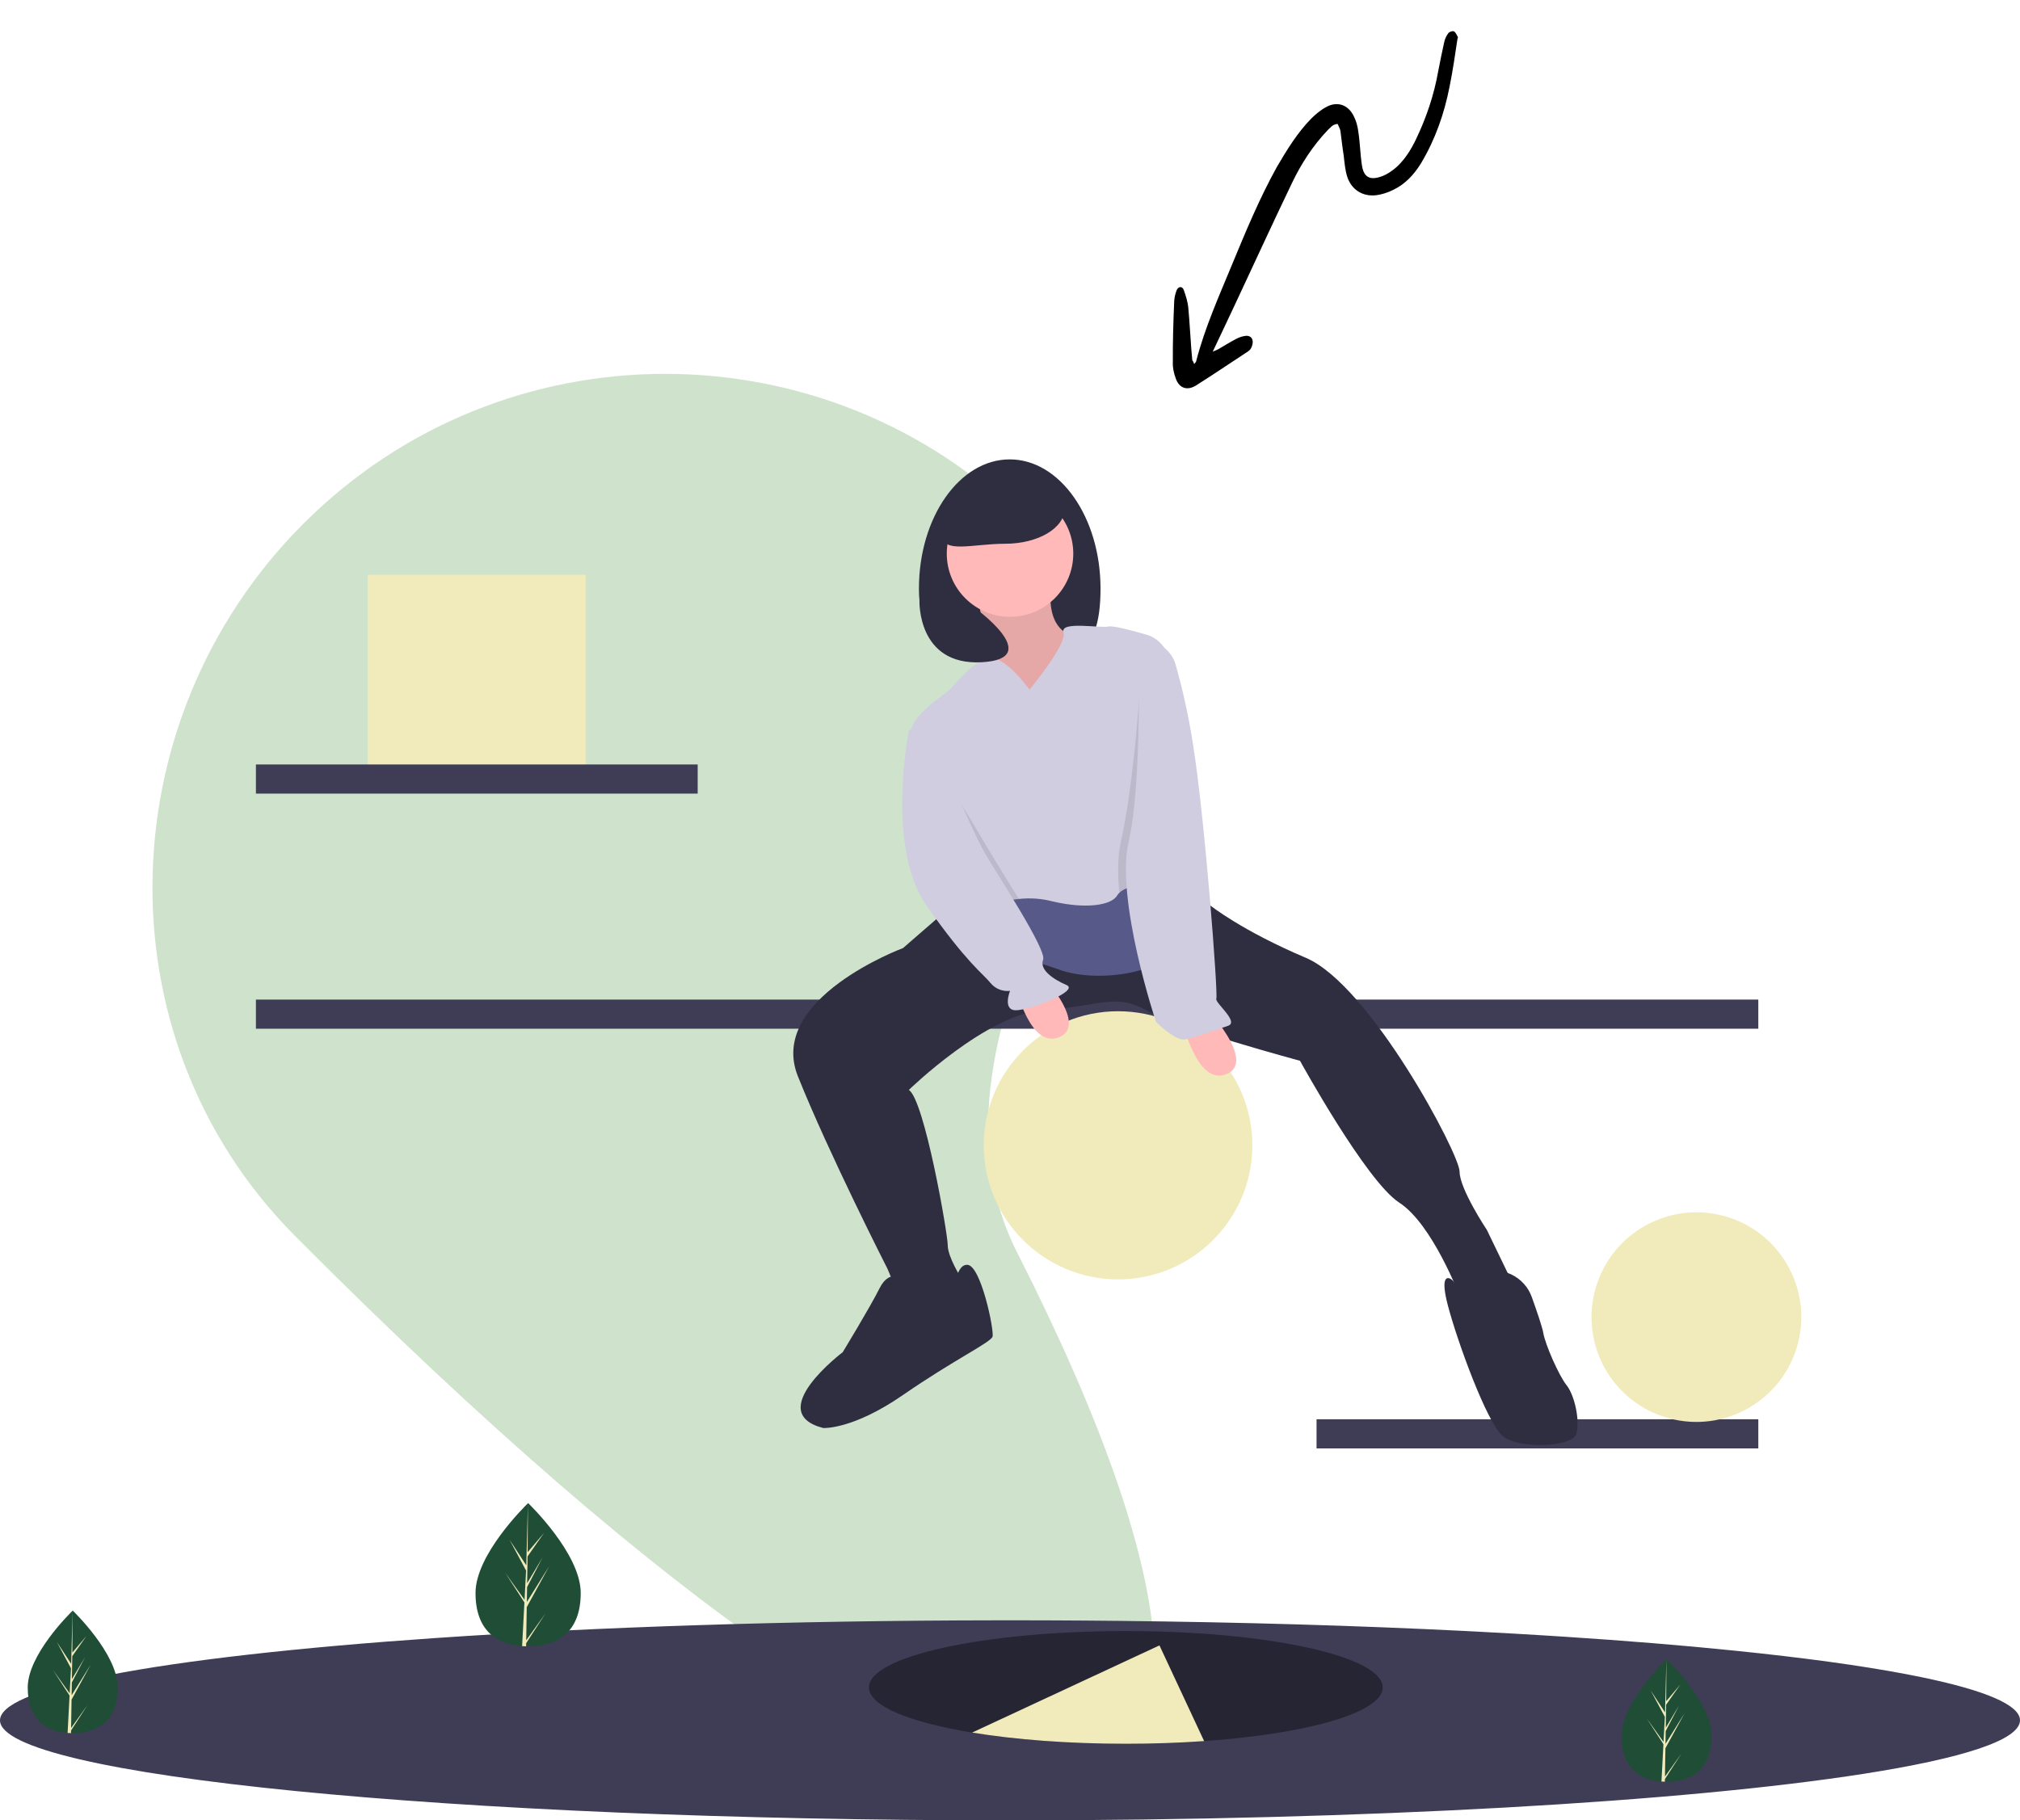 <svg xmlns="http://www.w3.org/2000/svg" width="578" height="521" fill="none" viewBox="0 0 578 521"><g clip-path="url(#clip0_155_213)"><path fill="#CFE3CC" d="M291.185 358.769C387.857 548.996 300.774 571.216 84.445 353.761C27.525 296.545 30.985 202.929 89.46 147.299C147.934 91.669 240.494 93.911 296.199 152.307C351.904 210.703 254.635 286.849 291.185 358.769Z"/><path fill="#F1EABA" d="M167.598 164.511H105.23V219.677H167.598V164.511Z"/><path fill="#3F3D56" d="M199.633 218.796H73.227V227.138H199.633V218.796Z"/><path fill="#3F3D56" d="M503.121 406.204H376.715V414.546H503.121V406.204Z"/><path fill="#3F3D56" d="M503.12 286.085H73.227V294.427H503.12V286.085Z"/><path fill="#F1EABA" d="M319.915 366.164C341.136 366.164 358.338 348.984 358.338 327.792C358.338 306.6 341.136 289.421 319.915 289.421C298.695 289.421 281.492 306.6 281.492 327.792C281.492 348.984 298.695 366.164 319.915 366.164Z"/><path fill="#2F2E41" d="M314.903 168.47C314.903 188.9 306.095 189.535 291.746 189.535C277.397 189.535 262.941 188.9 262.941 168.47C262.941 148.039 274.573 131.478 288.922 131.478C303.271 131.478 314.903 148.039 314.903 168.47Z"/><path fill="#FFB9B9" d="M279.262 169.302C279.262 169.302 285.387 194.883 283.16 197.664C280.932 200.444 302.093 206.561 302.093 206.561L311.003 182.093L305.991 181.536C305.991 181.536 298.752 179.868 300.979 165.965C303.207 152.063 279.262 169.302 279.262 169.302Z"/><path fill="#000" d="M279.262 169.302C279.262 169.302 285.387 194.883 283.16 197.664C280.932 200.444 302.093 206.561 302.093 206.561L311.003 182.093L305.991 181.536C305.991 181.536 298.752 179.868 300.979 165.965C303.207 152.063 279.262 169.302 279.262 169.302Z" opacity=".1"/><path fill="#FFB9B9" d="M289.008 176.531C299.003 176.531 307.106 168.439 307.106 158.457C307.106 148.476 299.003 140.384 289.008 140.384C279.013 140.384 270.91 148.476 270.91 158.457C270.91 168.439 279.013 176.531 289.008 176.531Z"/><path fill="#2F2E41" d="M271.19 260.226L258.382 271.348C258.382 271.348 219.402 285.807 228.312 308.051C237.222 330.295 253.928 363.106 253.928 363.106L258.382 373.672H269.519L276.759 370.335L275.088 365.886C275.088 365.886 271.19 359.769 271.19 356.432C271.19 353.096 264.508 314.724 260.053 311.944C260.053 311.944 282.327 290.256 298.476 289.143C314.625 288.031 319.08 284.138 327.989 289.143C336.899 294.148 371.981 303.602 371.981 303.602C371.981 303.602 390.914 338.081 400.381 344.198C409.847 350.315 417.643 370.891 417.643 370.891L433.235 368.111L425.439 351.984C425.439 351.984 417.643 340.305 417.643 335.3C417.643 330.295 392.028 281.914 373.652 274.128C355.275 266.343 346.368 259.185 346.368 259.185L305.715 261.894L271.19 260.226Z"/><path fill="#2F2E41" d="M258.383 365.886C258.383 365.886 254.485 363.105 251.701 368.666C248.916 374.228 241.12 387.018 241.12 387.018C241.12 387.018 218.289 404.257 235.552 408.706C235.552 408.706 243.905 409.262 258.383 399.252C272.861 389.242 283.441 384.237 283.998 382.569C284.555 380.901 280.657 361.993 276.759 361.993C272.861 361.993 273.975 370.891 269.52 370.891C266.337 370.967 263.167 371.34 260.053 372.003L258.383 365.886Z"/><path fill="#2F2E41" d="M438.321 371.262C437.819 369.841 437.04 368.532 436.029 367.413C435.017 366.294 433.794 365.386 432.429 364.742C431.064 364.099 429.584 363.732 428.076 363.663C426.568 363.594 425.062 363.825 423.643 364.342C422.788 364.662 422.209 364.996 422.098 365.33C421.541 366.998 416.501 367.822 415.958 366.854C415.415 365.886 411.517 363.105 414.302 373.671C417.086 384.237 425.439 407.038 429.894 410.931C434.348 414.823 449.94 414.267 451.054 410.374C452.168 406.482 450.497 399.252 448.27 396.472C446.042 393.691 442.144 384.793 441.588 381.457C441.326 379.887 439.83 375.484 438.321 371.262Z"/><path fill="#FFB9B9" d="M338.434 292.761C338.434 292.761 342.815 311.62 351.416 307.189C360.018 302.758 341.986 285.107 341.986 285.107L338.434 292.761Z"/><path fill="#FFB9B9" d="M290.543 282.196C290.543 282.196 294.924 301.055 303.526 296.623C312.127 292.192 294.095 274.542 294.095 274.542L290.543 282.196Z"/><path fill="#575A89" d="M277.871 253.552C277.871 253.552 274.53 266.899 278.984 270.235C283.439 273.572 290.678 273.016 302.929 277.465C315.18 281.914 334.67 277.465 335.227 271.348C335.784 265.23 332.443 240.762 332.443 240.762L277.871 253.552Z"/><path fill="#D0CDE1" d="M333 251.328C326.558 253.308 322.32 253.525 320.287 255.515C320.034 255.757 319.815 256.032 319.636 256.333C317.965 259.113 310.726 260.226 301.26 258.001C298.088 257.17 294.79 256.929 291.531 257.289C288.296 257.617 285.038 258.301 278.985 258.001C268.422 257.473 263.371 222.933 260.977 213.679C260.849 213.173 260.726 212.745 260.609 212.4C258.382 205.727 270.076 199.054 271.746 197.385C273.417 195.717 278.429 189.044 283.039 188.349C287.645 187.653 294.577 197.385 294.577 197.385C294.577 197.385 305.436 184.317 304.322 180.98C303.209 177.644 314.903 179.868 317.13 179.312C318.389 178.995 323.645 180.368 327.983 181.625C329.794 182.148 331.402 183.209 332.593 184.667C333.784 186.126 334.501 187.913 334.649 189.789C334.721 190.695 334.799 191.68 334.877 192.736C336.258 210.899 338.53 249.632 333 251.328Z"/><path fill="#000" d="M291.531 257.289C288.296 257.617 285.038 258.301 278.985 258.001C268.422 257.473 263.371 222.933 260.977 213.679C261.377 210.799 261.723 209.063 261.723 209.063L264.785 213.234C264.785 213.234 279.542 237.425 283.44 244.098C285.033 246.823 288.301 251.967 291.531 257.289Z" opacity=".1"/><path fill="#D0CDE1" d="M265.065 206.839L260.053 209.063C260.053 209.063 253.371 242.43 265.065 259.113C276.759 275.796 281.214 278.577 283.441 281.357C284.107 282.166 284.966 282.794 285.94 283.182C286.913 283.571 287.969 283.709 289.01 283.582C289.01 283.582 286.782 289.143 290.68 289.143C294.578 289.143 309.056 283.582 305.158 281.913C301.26 280.245 297.362 277.465 298.476 274.684C299.59 271.904 285.668 250.771 281.77 244.098C277.872 237.425 265.065 206.839 265.065 206.839Z"/><path fill="#000" d="M333 251.328C326.557 253.308 322.319 253.524 320.286 255.515C319.774 250.021 319.796 244.844 320.749 240.762C324.171 226.113 326.754 194.393 326.596 186.541C326.577 185.609 326.776 187.097 327.709 187.097V187.653C331.83 187.653 332.988 186.191 334.147 190.139C334.381 190.929 334.626 191.796 334.876 192.736C336.257 210.899 338.529 249.632 333 251.328Z" opacity=".1"/><path fill="#D0CDE1" d="M325.759 183.482H327.466C329.472 183.482 331.423 184.13 333.029 185.33C334.635 186.53 335.808 188.217 336.373 190.139C338.5 197.635 340.163 205.256 341.351 212.956C344.693 233.532 348.591 284.694 348.034 285.806C347.477 286.919 354.716 292.48 351.375 293.592C348.034 294.704 341.908 296.929 339.124 297.485C336.34 298.041 330.771 292.48 330.771 292.48C330.771 292.48 319.077 257.445 322.975 240.762C326.873 224.078 325.759 183.482 325.759 183.482Z"/><path fill="#2F2E41" d="M304.613 145.607C304.613 151.14 297.012 155.625 287.635 155.625C278.259 155.625 269.629 158.59 269.629 153.056C269.629 147.523 278.259 135.588 287.635 135.588C297.012 135.588 304.613 140.073 304.613 145.607Z"/><path fill="#2F2E41" d="M263.093 171.937C263.093 171.937 262.4 190.562 280.933 189.534C299.466 188.507 278.429 173.614 278.429 173.614L263.093 171.937Z"/><path fill="#F1EABA" d="M456.464 369.079C452.097 385.061 461.515 401.549 477.501 405.906C493.487 410.262 509.986 400.837 514.353 384.854C518.72 368.871 509.301 352.383 493.316 348.027C477.33 343.671 460.831 353.096 456.464 369.079Z"/><path fill="#3F3D56" d="M578 492.366C578 497.989 561.64 503.238 533.374 507.659C482.154 515.679 391.849 521 288.997 521C129.391 521 0 508.182 0 492.366C0 490.181 2.484 488.04 7.189 485.993C12.496 483.674 20.637 481.467 31.229 479.404C53.063 475.149 85.322 471.512 124.669 468.81C170.342 465.679 225.577 463.816 285.16 463.744C286.436 463.738 287.715 463.736 288.997 463.738C296.175 463.738 303.29 463.764 310.342 463.816C313.655 463.838 316.953 463.868 320.237 463.905C355.33 464.277 388.541 465.273 418.722 466.774C420.07 466.841 421.412 466.913 422.749 466.98C423.205 467.002 423.662 467.03 424.118 467.052C424.241 467.058 424.363 467.064 424.486 467.075C430.416 467.386 436.217 467.718 441.888 468.07C443.748 468.181 445.591 468.298 447.417 468.42C465.164 469.572 481.547 470.912 496.281 472.419C498.798 472.675 501.267 472.936 503.688 473.203C522.331 475.244 538.029 477.563 550.124 480.082C567.999 483.802 578 487.968 578 492.366Z"/><path fill="#000" d="M395.647 482.946C395.647 490.143 374.186 496.232 344.55 498.312C337.489 498.807 329.954 499.074 322.142 499.074C305.648 499.074 290.429 497.884 278.161 495.87H278.156C260.236 492.929 248.637 488.235 248.637 482.946C248.637 474.038 281.547 466.819 322.142 466.819C362.737 466.819 395.647 474.038 395.647 482.946Z" opacity=".4"/><path fill="#F1EABA" d="M344.549 498.312C337.488 498.807 329.953 499.074 322.141 499.074C305.647 499.074 290.428 497.884 278.16 495.871L331.763 470.918L344.549 498.312Z"/><path fill="#1F4D36" d="M33.688 482.967C33.688 492.653 27.924 496.034 20.811 496.034C20.646 496.034 20.482 496.032 20.318 496.028C19.988 496.021 19.661 496.006 19.339 495.983C12.92 495.53 7.934 491.974 7.934 482.967C7.934 473.647 19.859 461.885 20.758 461.013L20.759 461.012C20.793 460.977 20.811 460.961 20.811 460.961C20.811 460.961 33.688 473.283 33.688 482.967Z"/><path fill="#F1EABA" d="M20.344 494.552L25.054 487.981L20.332 495.274L20.32 496.028C19.991 496.021 19.663 496.006 19.341 495.983L19.848 486.294L19.845 486.218L19.853 486.205L19.902 485.289L15.168 477.978L19.916 484.603L19.928 484.797L20.311 477.476L16.258 469.921L20.36 476.192L20.76 461.013L20.761 460.961V461.012L20.695 472.981L24.729 468.236L20.678 474.012L20.571 480.567L24.339 474.276L20.556 481.531L20.497 485.176L25.964 476.419L20.475 486.447L20.344 494.552Z"/><path fill="#1F4D36" d="M489.755 496.869C489.755 506.555 483.99 509.937 476.877 509.937C476.713 509.937 476.548 509.934 476.384 509.931C476.055 509.924 475.728 509.908 475.405 509.886C468.986 509.432 464 505.877 464 496.869C464 487.549 475.926 475.788 476.824 474.915L476.825 474.914C476.86 474.88 476.877 474.863 476.877 474.863C476.877 474.863 489.755 487.185 489.755 496.869Z"/><path fill="#F1EABA" d="M476.41 508.455L481.12 501.883L476.398 509.177L476.386 509.931C476.057 509.924 475.73 509.908 475.407 509.886L475.915 500.197L475.911 500.121L475.92 500.108L475.968 499.192L471.234 491.88L475.982 498.505L475.994 498.699L476.377 491.378L472.325 483.823L476.427 490.094L476.826 474.915L476.827 474.863V474.914L476.761 486.883L480.796 482.138L476.744 487.914L476.638 494.469L480.406 488.178L476.622 495.434L476.563 499.078L482.031 490.322L476.542 500.349L476.41 508.455Z"/><path fill="#1F4D36" d="M166.168 455.915C166.168 467.236 159.43 471.188 151.117 471.188C150.925 471.188 150.732 471.185 150.541 471.181C150.156 471.173 149.774 471.155 149.397 471.129C141.894 470.599 136.066 466.443 136.066 455.915C136.066 445.023 150.005 431.276 151.055 430.256L151.056 430.255C151.096 430.215 151.117 430.195 151.117 430.195C151.117 430.195 166.168 444.597 166.168 455.915Z"/><path fill="#F1EABA" d="M150.569 469.456L156.074 461.776L150.555 470.3L150.541 471.181C150.156 471.173 149.774 471.155 149.397 471.129L149.99 459.804L149.986 459.716L149.995 459.7L150.052 458.63L144.52 450.084L150.069 457.827L150.083 458.054L150.53 449.498L145.794 440.668L150.588 447.997L151.055 430.256L151.057 430.195V430.255L150.979 444.244L155.694 438.698L150.96 445.449L150.835 453.11L155.239 445.757L150.817 454.237L150.748 458.497L157.138 448.263L150.723 459.983L150.569 469.456Z"/></g><path fill="#000" d="M341.708 104.211C341.972 103.775 342.181 103.695 342.242 103.48C344.725 93.817 348.792 84.794 352.571 75.641C356.478 66.2 360.386 56.758 365.375 47.765C368.274 42.827 371.248 37.956 375.247 33.889C376.47 32.704 377.834 31.512 379.425 30.664C382.533 28.902 385.691 29.897 387.318 33.153C388.012 34.468 388.43 35.936 388.639 37.484C389.026 39.873 389.13 42.275 389.375 44.671C389.498 45.869 389.621 47.067 389.885 48.259C390.481 50.568 391.93 51.355 394.173 50.833C396.415 50.311 398.27 49.027 399.904 47.541C402.214 45.317 403.799 42.7 405.163 39.881C408.149 33.664 410.343 27.128 411.535 20.353C412.051 17.57 412.641 14.855 413.231 12.14C413.403 11.212 413.858 10.273 414.392 9.541C414.656 9.105 415.633 8.78 415.996 8.976C416.499 9.167 416.819 10.002 417.126 10.555C417.206 10.764 417.077 11.053 417.015 11.268C416.357 15.685 415.706 20.243 414.772 24.813C413.266 32.522 410.686 39.924 406.594 46.755C404.609 49.955 402.109 52.682 398.712 54.316C397.188 55.09 395.444 55.661 393.754 55.876C389.811 56.331 386.604 54.205 385.45 50.433C384.872 48.547 384.713 46.501 384.486 44.529C384.099 42.14 383.853 39.744 383.54 37.422C383.442 36.789 382.987 36.101 382.748 35.475C381.335 35.536 380.671 36.556 379.854 37.299C375.658 41.728 372.341 46.826 369.68 52.391C364.163 63.884 358.861 75.439 353.485 86.926C351.414 91.404 349.27 95.814 347.003 100.655C347.697 100.341 348.115 100.182 348.6 99.948C350.327 98.953 351.979 97.891 353.779 96.963C354.541 96.576 355.376 96.257 356.292 96.147C357.274 95.962 358.214 96.417 358.399 97.4C358.57 98.1 358.325 98.96 357.999 99.611C357.673 100.262 357.053 100.643 356.433 101.024C351.684 104.132 347.009 107.308 342.186 110.348C339.704 111.871 337.407 111.122 336.437 108.333C335.878 106.871 335.522 105.187 335.595 103.627C335.559 97.896 335.731 92.084 335.978 86.341C336.002 85.278 336.303 84.062 336.684 83.054C337.2 81.9 338.331 81.85 338.736 83.036C339.301 84.639 339.872 86.384 340.02 88.147C340.406 92.165 340.578 96.121 340.891 100.071C341.008 101.127 341.05 102.116 341.167 103.173C341.388 103.376 341.542 103.652 341.708 104.211Z"/><defs><clipPath id="clip0_155_213"><rect width="578" height="414" fill="#fff" transform="translate(0 107)"/></clipPath></defs></svg>